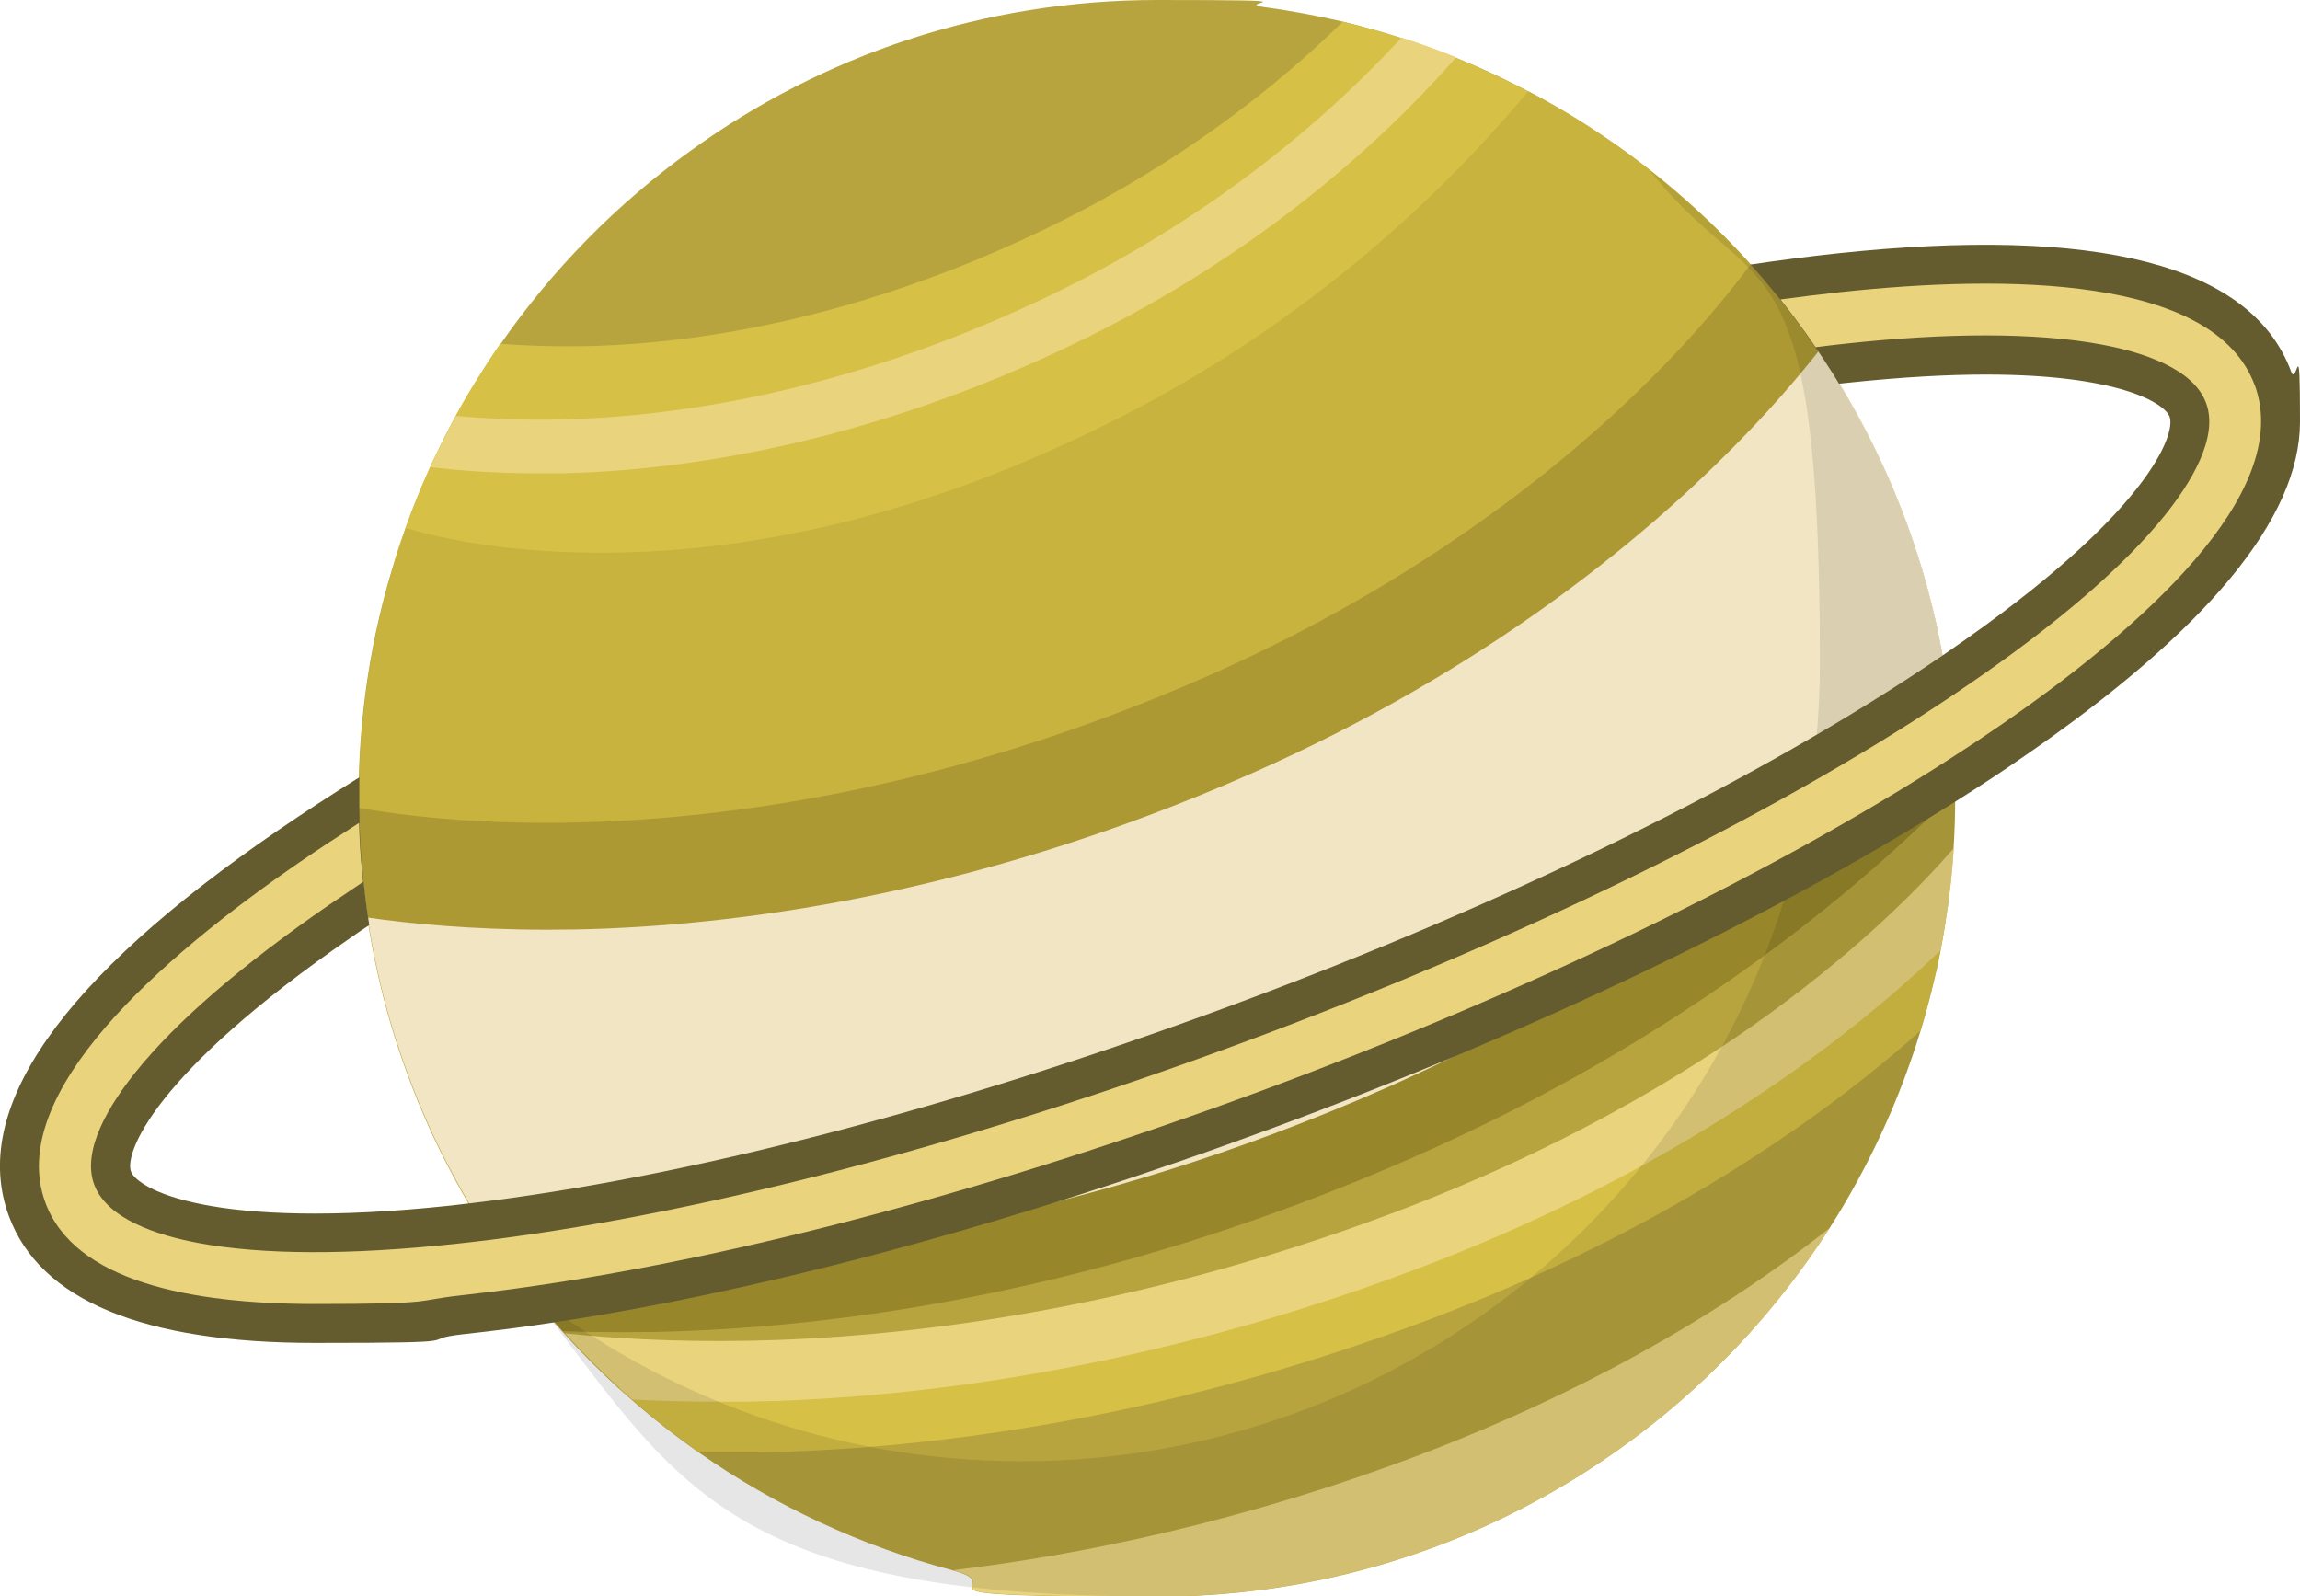 <?xml version="1.0" encoding="UTF-8"?>
<svg id="Calque_1" xmlns="http://www.w3.org/2000/svg" version="1.1" viewBox="0 0 857.1 594.9">
  <!-- Generator: Adobe Illustrator 29.1.0, SVG Export Plug-In . SVG Version: 2.1.0 Build 142)  -->
  <defs>
    <style>
      .st0 {
        fill: #b8a43e;
      }

      .st1 {
        fill: #97862a;
      }

      .st2 {
        fill: #d7c046;
      }

      .st3 {
        opacity: .1;
      }

      .st4 {
        fill: #c8b33e;
      }

      .st5 {
        fill: #e9d47d;
      }

      .st6 {
        fill: #f2e5c4;
      }

      .st7 {
        fill: #ad9934;
      }

      .st8 {
        fill: #645c2f;
      }
    </style>
  </defs>
  <path class="st0" d="M728.6,297.5c0,6.2-.2,12.4-.6,18.6-.3,5.5-.8,10.9-1.5,16.4-.4,3.6-.9,7.2-1.5,10.7h0c-.6,3.7-1.2,7.3-1.9,11-.6,3.1-1.2,6.3-2,9.4-1.6,6.9-3.4,13.7-5.4,20.5h0c-8,26.3-19.5,51-33.9,73.6,0,0,0,0,0,0-52.8,82.6-145.4,137.4-250.7,137.4s-51.7-3.4-76-9.8c-34.3-9.1-66.3-24.1-94.6-43.9-8.7-6.1-17-12.6-24.9-19.5-1.4-1.3-2.9-2.6-4.3-3.8-.3-.2-.5-.5-.8-.7-7-6.4-13.7-13.1-20.1-20.2h0c-.2-.3-.5-.5-.7-.8-.9-1-1.7-1.9-2.6-2.9-4.9-5.6-9.6-11.4-14.1-17.4-2.2-2.9-4.3-5.9-6.4-8.9-1.1-1.5-2.1-3.1-3.2-4.6-3.3-4.9-6.4-9.8-9.3-14.9-7-12-13.2-24.5-18.5-37.5-5-12.4-9.3-25.1-12.7-38.3-2-7.8-3.7-15.8-5.1-23.9-.3-1.9-.6-3.8-.9-5.8-.9-5.8-1.6-11.6-2.1-17.5,0-1-.2-2-.3-3-.1-1.8-.3-3.7-.4-5.5-.3-4.9-.5-9.9-.5-14.9,0-1.2,0-2.4,0-3.6,0-30.7,4.6-60.3,13.3-88.1,1.3-4.2,2.7-8.4,4.2-12.6,2.7-7.6,5.8-15.2,9.1-22.5,3-6.5,6.1-12.8,9.5-19.1,2.5-4.6,5.2-9.2,8-13.7,2.8-4.5,5.7-9,8.7-13.3,19.4-28,43.5-52.5,71.2-72.4C306.5,20.7,366.4,0,431.2,0s27,.9,40.1,2.7c9.9,1.3,19.7,3.2,29.3,5.4,7.3,1.8,14.6,3.8,21.7,6.1,6.8,2.2,13.6,4.6,20.2,7.3,3.5,1.4,6.9,2.9,10.3,4.4,5.6,2.5,11.1,5.2,16.6,8.1,5.2,2.7,10.3,5.6,15.3,8.6,25.2,15.2,48,34.1,67.6,55.9,3.3,3.7,6.5,7.4,9.7,11.3,2.3,2.9,4.6,5.8,6.8,8.7,3.1,4.1,6,8.2,8.9,12.4,1.3,1.9,2.5,3.7,3.7,5.6,18.9,29.4,32.8,62.2,40.5,97.5.2.9.4,1.7.5,2.6,1,4.8,1.9,9.6,2.6,14.5,0,.1,0,.3,0,.4.3,2,.6,4,.9,6,.6,4.3,1.1,8.7,1.5,13.1,0,1.1.2,2.3.3,3.4.5,7,.9,14,.9,21.1,0,.8,0,1.6,0,2.4Z"/>
  <path class="st2" d="M584.7,42.6c-31.3,36.2-80.6,81.4-152.6,117.2-89.1,44.3-166.8,55-221.1,55s-50.3-2.9-64.1-5.5c1.3-4.2,2.7-8.4,4.2-12.6,2.7-7.6,5.8-15.2,9.1-22.5,3-6.5,6.1-12.8,9.5-19.1,2.5-4.6,5.2-9.2,8-13.7,2.8-4.5,5.7-9,8.7-13.3,10,.8,22.1,1.2,35.9.8,39.1-1.3,100.7-10.4,172.6-46.2,46.8-23.3,81.6-51.2,105.5-74.6,7.3,1.8,14.6,3.8,21.7,6.1,6.8,2.2,13.6,4.6,20.2,7.3,3.5,1.4,6.9,2.9,10.3,4.4,5.6,2.5,11.1,5.2,16.6,8.1,5.2,2.7,10.3,5.6,15.3,8.6Z"/>
  <path class="st6" d="M725.1,251.5c-13.5,40.8-15.8,78.2-226,176.3-249.9,116.6-315.6,34.5-315.6,34.5-3.3-4.9-6.4-9.8-9.3-14.9-7-12-13.2-24.5-18.5-37.5-5-12.4-9.3-25.1-12.7-38.3-2-7.8-3.7-15.8-5.1-23.9-.3-1.9-.6-3.8-.9-5.8-.9-5.8-1.6-11.6-2.1-17.5,10.3,2.8,41.5,10,87.6,10.5,1.5,0,3.1,0,4.6,0,74.7,0,151.7-17.2,229.2-51.1,83.3-36.5,140-84.6,172.9-118.5,18.8-19.3,31.8-36,39.6-46.9,3.1,4.1,6,8.2,8.9,12.4,1.3,1.9,2.5,3.7,3.7,5.6,18.9,29.4,32.8,62.2,40.5,97.5.2.9.4,1.7.5,2.6,1,4.8,1.9,9.6,2.6,14.5,0,.1,0,.3,0,.4Z"/>
  <path class="st4" d="M661.9,109.7c-39.3,47.5-100.5,106.2-187.9,151.2-47.2,24.3-95.5,42-143.3,52.6-36.1,8-72,12.1-107,12.1s-5.6,0-8.4,0c-34.4-.6-62-5.2-81-9.6-.3-4.9-.5-9.9-.5-14.9,0-1.2,0-2.4,0-3.6,0-30.7,4.6-60.3,13.3-88.1,1.3-4.2,2.7-8.4,4.2-12.6,8.8,2.7,34.5,9.2,72.4,9.2h.1c63.4,0,129.2-17.3,195.6-51.5,69.8-35.9,118.1-82.9,146.3-116,1.3-1.5,2.6-3,3.8-4.5,5.2,2.7,10.3,5.6,15.3,8.6,25.2,15.2,48,34.1,67.6,55.9,3.3,3.7,6.5,7.4,9.7,11.3Z"/>
  <path class="st7" d="M677.7,130.9c-8.2,10.4-18.9,22.8-32.4,36.4-33.7,34-92,82.6-178.8,120.9-104.1,46-194.2,57-251.4,58.2-3.8,0-7.5.1-11.1.1-28.6,0-51.3-2.3-66.9-4.5-.9-5.8-1.6-11.6-2.1-17.5,0-1-.2-2-.3-3-.1-1.8-.3-3.7-.4-5.5-.3-4.9-.5-9.9-.5-14.9,14.6,2.6,43.3,6.4,82.3,5.4,53.2-1.3,137-11.8,234.3-54.7,80.3-35.5,134.3-80.1,165.4-111.3,16.6-16.6,28.6-31.3,36.6-42,3.3,3.7,6.5,7.4,9.7,11.3,2.3,2.9,4.6,5.8,6.8,8.7,3.1,4.1,6,8.2,8.9,12.4Z"/>
  <path class="st1" d="M728.6,295.1c-.1.1-.2.2-.3.3-37.8,38.1-103.3,92.6-200.9,135.6-117.2,51.7-218.5,64-282.8,65.4-4.3,0-8.5.1-12.6.1-7.8,0-15.2-.1-22.3-.4-.9-1-1.7-1.9-2.6-2.9-4.9-5.6-9.6-11.4-14.1-17.4-2.2-2.9-4.3-5.9-6.4-8.9,16.1,1.4,35.9,2.3,58.6,1.7,61.5-1.4,158.5-13.4,271-63,93.1-41,155.5-92.7,191.5-128.9,6.7-6.7,12.8-13.2,18.2-19.3.6,4.3,1.1,8.7,1.5,13.1,0,1.1.2,2.3.3,3.4.5,7,.9,14,.9,21.1Z"/>
  <path class="st2" d="M725.1,343.1c-.6,3.7-1.2,7.3-1.9,11-.6,3.1-1.2,6.3-2,9.4-1.6,6.9-3.4,13.7-5.4,20.5h0c-2,1.8-4,3.5-6.1,5.4-33.4,28.8-91.3,70-177.4,102.5-103.4,39-192.7,48.4-249.4,49.4-3.8,0-7.5,0-11.1,0s-7.6,0-11.2,0c-8.7-6.1-17-12.6-24.9-19.5-1.4-1.3-2.9-2.6-4.3-3.8-.3-.2-.5-.5-.8-.7,14.5,1.1,32.3,1.8,52.8,1.4,54.7-1,140.9-10.2,240.9-47.9,82.5-31.1,137.9-70.3,169.8-97.8,13-11.2,23.3-21.3,31-29.7Z"/>
  <path class="st5" d="M681.9,457.6c-52.8,82.6-145.4,137.4-250.7,137.4s-51.7-3.4-76-9.8c48.4-5.8,107.9-18.1,173.4-42.8,41.2-15.6,99.9-42.5,153.3-84.8Z"/>
  <path class="st5" d="M728.1,316c-.3,5.5-.8,10.9-1.5,16.4-.4,3.6-.9,7.2-1.5,10.7h0c-.6,3.7-1.2,7.3-1.9,11-5.3,5.2-11.3,10.6-18,16.4-33.4,28.8-91.3,70-177.4,102.5-103.4,39-192.7,48.4-249.4,49.4-3.8,0-7.5,0-11.1,0-11.5,0-22.1-.3-31.6-.8-1.4-1.3-2.9-2.6-4.3-3.8-.3-.2-.5-.5-.8-.7-7-6.4-13.7-13.1-20.1-20.2,16.4,1.8,39.7,3.3,68.4,2.8,54.7-1,140.9-10.2,240.9-47.9,120.1-45.3,184.1-107.8,208.3-135.7Z"/>
  <path class="st5" d="M542.5,21.5c-.7.8-1.4,1.6-2.2,2.5-25.8,28.9-70.6,70.2-137.3,102.8-80.2,39.2-149.6,48.6-193.7,49.6-2.9,0-5.8,0-8.6,0-16,0-29.5-1-40.3-2.3,3-6.5,6.1-12.8,9.5-19.1,11,1,24.4,1.7,39.9,1.3,41.9-1,107.8-10.2,184.4-47.6,61.3-30,103.1-67.5,128.1-94.7,6.8,2.2,13.6,4.6,20.2,7.3Z"/>
  <g class="st3">
    <path d="M728.6,297.5c0,164.3-133.2,297.5-297.5,297.5s-179.6-44.5-234-113.8c50.6,39.7,114.3,63.4,183.6,63.4,164.3,0,297.5-133.2,297.5-297.5s-23.7-133.1-63.4-183.6c69.3,54.5,113.8,139.1,113.8,234Z"/>
  </g>
  <path class="st8" d="M853.8,138.5c-14.7-39.7-71.8-54.5-169.8-44-10.2,1.1-20.8,2.5-31.7,4.1,3.3,3.6,6.5,7.4,9.6,11.2.5.6,1,1.2,1.5,1.9,1.8,2.3,3.6,4.6,5.3,6.9,2.7,3.6,5.3,7.2,7.8,10.9.4.5.7,1,1.1,1.5,1.3,1.9,2.5,3.7,3.7,5.6,1.4,2.1,2.7,4.2,4,6.4,1.3-.1,2.5-.3,3.8-.4,20-2.1,36.8-3,51-3,24.9,0,41.5,2.7,52.2,6,10.6,3.3,15.3,7.2,16.2,9.7,2.4,6.4-7.7,36.1-82.3,87.4-.8.5-1.5,1.1-2.3,1.6-67.2,45.8-161.5,92.2-266,130.8-102.8,38-202.9,64-283,73.4-2.3.3-4.6.5-6.8.8-90,9.6-117-6.4-119.3-12.7-2.4-6.4,7.7-36.1,82.3-87.4,2.1-1.5,4.3-3,6.5-4.4-.1-.9-.3-1.8-.4-2.7-.7-4.4-1.2-8.8-1.7-13.3-.1-1.4-.3-2.8-.4-4.2,0-1-.2-2-.3-3-.1-1.8-.3-3.7-.4-5.5-.2-3.1-.3-6.2-.4-9.3,0-1.9,0-3.7-.1-5.6,0-1.2,0-2.4,0-3.6,0-2.6,0-5.3,0-7.9-10.6,6.6-20.7,13.2-30.2,19.7C22.4,365.1-11.3,413.5,3.3,453.2c11.6,31.4,49.9,47.3,114,47.3s35.4-1.1,55.8-3.3c10.9-1.2,22.2-2.6,33.7-4.4,78.8-11.9,172.4-37.2,267.8-72.5,97-35.9,185.9-78.5,254-121.5,8.7-5.5,17-10.9,24.9-16.4,68.9-47.3,103.6-89.3,103.6-125.2s-1.1-12.7-3.3-18.7Z"/>
  <path class="st5" d="M840.2,143.5c-15.1-40.7-92.4-41.3-154.6-34.6-7.2.8-14.6,1.7-22.1,2.7,1.8,2.3,3.6,4.6,5.3,6.9,2.7,3.6,5.3,7.2,7.8,10.9,3.7-.5,7.4-.9,11-1.3,19.3-2.1,36.7-3.1,52.4-3.1s30.9,1.1,43.1,3.4c7.6,1.4,16.1,3.6,23.4,7.1,7.3,3.5,13.2,8.2,15.6,14.7,4.8,12.9-5.8,29.9-15.4,41.9-15.2,18.9-39.5,39.9-72.2,62.4-2.7,1.8-5.4,3.7-8.1,5.5-67.7,45.2-160.8,90.6-263.4,128.6-100.9,37.4-199.5,63.2-279.6,73.4-4.7.6-9.3,1.1-13.8,1.6-39.5,4.2-71.6,4.1-95.5-.3-15.2-2.8-34.2-8.9-39-21.8-4.8-12.9,5.8-29.9,15.4-41.9,15.2-18.9,39.5-39.9,72.2-62.4,4.1-2.8,8.3-5.6,12.6-8.5-.1-1.4-.3-2.8-.4-4.2,0-1-.2-2-.3-3-.1-1.8-.3-3.7-.4-5.5-.2-3.1-.3-6.2-.4-9.3-7.6,4.9-15,9.7-22.1,14.6C60.2,356.7,1.9,407.5,16.9,448.2c10.8,29.3,53.9,37.8,100.4,37.8s36.8-1.3,54.3-3.2c8-.9,16.2-1.9,24.5-3.1,79.6-11.2,175.5-36.8,273.5-73,99.7-36.9,190.6-80.8,258.6-124.9,5.9-3.8,11.6-7.6,17.1-11.4,51.6-35.5,109.9-86.3,94.9-127Z"/>
</svg>